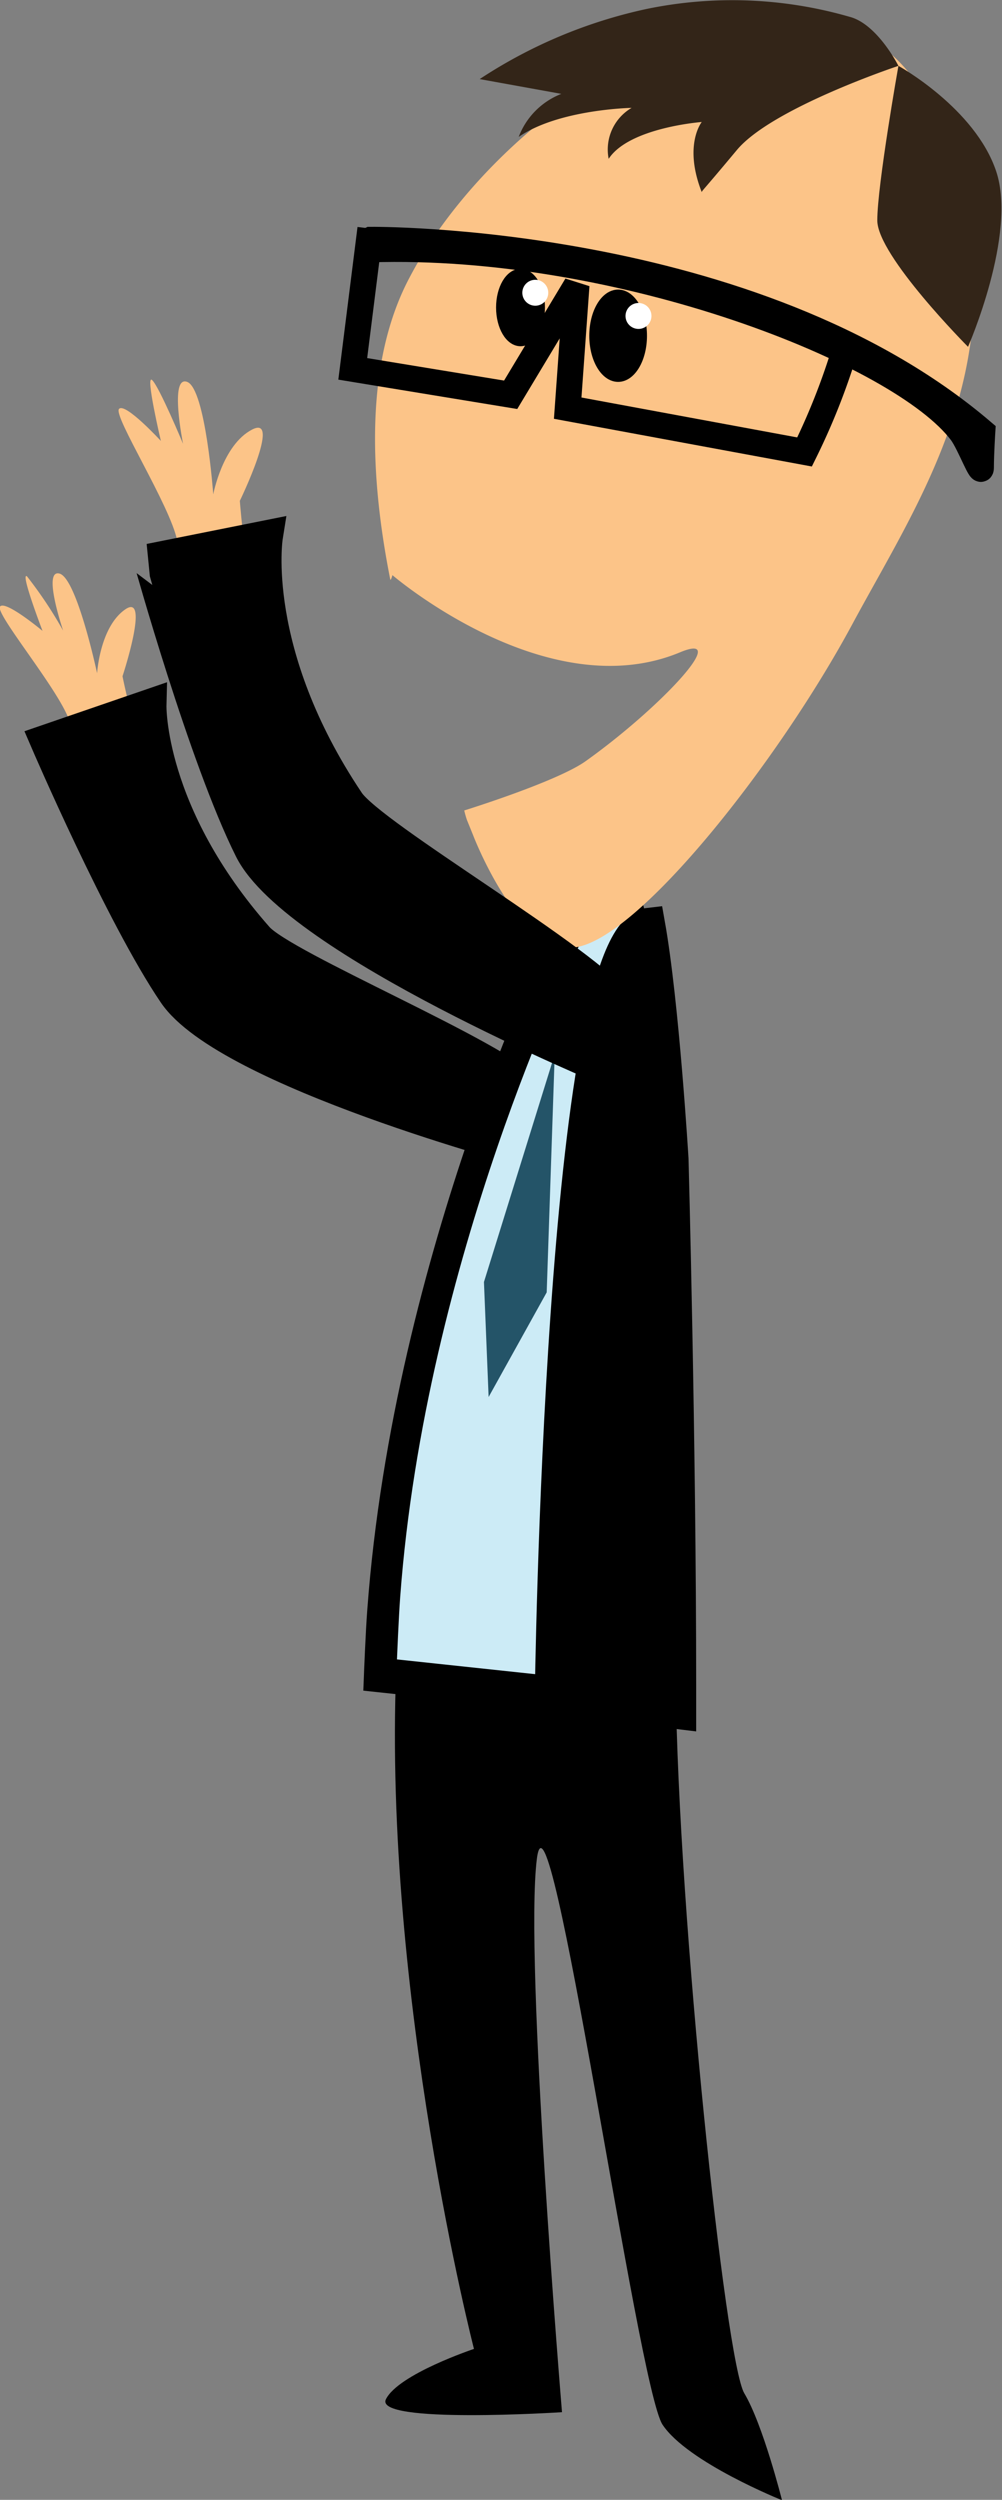 <?xml version="1.0" encoding="UTF-8"?>
<svg xmlns="http://www.w3.org/2000/svg" onmouseup="{ if(window.parent.document.onmouseup) window.parent.document.onmouseup(arguments[0]);}" viewBox="0 0 77.29 192.81"><rect x="0" y="0" width="77.29" height="192.81" fill="#808080" stroke="none"/><defs><style>.cls-1{fill:#fcc488;}.cls-2,.cls-4,.cls-8,.cls-9{stroke:#000;}.cls-2{stroke-width:2.52px;}.cls-3{fill:#ccebf6;}.cls-4{stroke-width:0.63px;}.cls-5{fill:#fff;}.cls-6{fill:#332518;}.cls-7{fill:#245468;}.cls-8{fill:none;stroke-width:2px;}.cls-9{stroke-width:1.91px;}</style></defs><g data-name="Layer 2" id="Layer_2"><g id="ProductOwner"><path data-cppathid="10000" d="M10.45,56.32c-.66-2.44-1-4.16-1-4.16s2.15-6.51.2-5.15-2.16,4.92-2.16,4.92S5.93,44.6,4.59,44.24s.28,4.4.28,4.4a32.49,32.49,0,0,0-2.79-4.19c-.55-.36,1.2,4.21,1.2,4.21S.38,46.24,0,46.79s4.52,6.39,5.34,8.77c.17.47,1.67,1.79,2,3.32C8.64,65,11.41,59.87,10.45,56.32Z" class="cls-1"/><path data-cppathid="10001" d="M40.79,88.82s2.91-1.54.2-4.49-19.18-9.72-21.15-12c-8.47-9.6-8.26-17.93-8.26-17.93l-8,2.75S9.36,70.6,13.45,76.62,40.79,88.82,40.79,88.82Z" class="cls-2"/><path data-cppathid="10002" d="M43.69,72.32s-12.07,24.52-14.1,51.9c-.13,1.67-.26,5.05-.26,5.05l22.13,2.36s0-1.37,0-2c0-18.75-.66-40-.66-40s-1.52-22.31-3.54-21.3S43.69,72.32,43.69,72.32Z" class="cls-2"/><path data-cppathid="10003" d="M30.78,124.92s-.17,2.58-.22,3.88c-1,25.18,6,52.37,6,52.37s-5.82,1.94-6.79,3.88,13.58,1,13.58,1-2.91-34.92-1.94-42.67,7.76,40.73,9.7,43.64,9.21,5.82,9.21,5.82-1.46-5.82-2.91-8.25S52.32,148,52.12,129.77v-1.46Z"/><path data-cppathid="10004" d="M44.36,73.52S32.81,97,30.87,123.16c-.12,1.6-.25,4.83-.25,4.83l21.17,2.26s0-1.31,0-1.94c0-17.94-.63-38.3-.63-38.3s-1.46-21.34-3.4-20.37S44.36,73.52,44.36,73.52Z" class="cls-3"/><path data-cppathid="10005" d="M42.51,130.91l9.93,1.21s0-1.4,0-2.06c0-19-.59-40.66-.59-40.66s-.72-12-1.81-18.12C43.25,72.06,42.51,130.91,42.51,130.91Z" class="cls-2"/><path data-cppathid="10006" d="M36.49,64.41s0,0-.47-1.16a7.29,7.29,0,0,1-.21-.74S43,60.28,45.2,58.69c5.69-4.06,11.24-10,7.31-8.4-10.29,4.34-22.24-5.93-22.24-5.93s-.13.49-.17.32c-1.57-7.94-2-16.74,1.52-23.33C39.74,5.92,64.92-7.89,72.23,9.17s-.81,28.43-6.5,39S49.24,72.46,44.34,73.07C40,73.61,36.49,64.41,36.49,64.41Z" class="cls-1"/><path data-cppathid="10007" d="M45.77,25.9c0,1.79.86,3.24,1.91,3.24s1.91-1.45,1.91-3.24-.86-3.25-1.91-3.25S45.77,24.1,45.77,25.9Z" class="cls-4"/><path data-cppathid="10008" d="M48.25,24.37a1,1,0,1,0,1-1A1,1,0,0,0,48.25,24.37Z" class="cls-5"/><ellipse data-cppathid="10009" ry="2.67" rx="1.57" cy="23.72" cx="40.15" class="cls-4"/><path data-cppathid="10010" d="M40.29,22.58a1,1,0,1,0,1-1A1,1,0,0,0,40.29,22.58Z" class="cls-5"/><path data-cppathid="10011" d="M69.3,5.08s-9.75,3.24-12.46,6.49-2.67,3.11-2.71,3.25c-1.43-3.64,0-5.41,0-5.41s-5.6.42-7.18,2.84a3.72,3.72,0,0,1,1.77-3.93s-5.61.1-8.71,2.24A5.75,5.75,0,0,1,43.3,7.24L37,6.1A37.85,37.85,0,0,1,49.88.69a32.6,32.6,0,0,1,15.63.6C67.67,1.83,69.3,5.08,69.3,5.08Z" class="cls-6"/><path data-cppathid="10012" d="M69.3,5.08S67.67,14.28,67.67,17s7,9.75,7,9.75,3.8-8.67,2.17-13.54S69.3,5.08,69.3,5.08Z" class="cls-6"/><polygon data-cppathid="10013" points="44.89 76.34 43.13 75.63 42.79 81.31 44.89 76.34" class="cls-7"/><polygon data-cppathid="10014" points="42.79 81.31 37.33 98.88 37.69 107.75 42.17 99.68 42.79 81.31" class="cls-7"/><path data-cppathid="10015" d="M65.44,26.07a51.66,51.66,0,0,1-3.38,8.79L43.79,31.48,44.47,22l-5.08,8.45-12.18-2,1.36-10.82" class="cls-8"/><path data-cppathid="10016" d="M28.57,18.45s29.54-.31,47.25,14.83c0,0-.11,1.75-.11,2.78,0,.81-.91-1.75-1.58-2.67C69.5,27.21,47.85,18.66,28.57,19.28,28.34,18.56,28.57,18.45,28.57,18.45Z" class="cls-9"/><path data-cppathid="10017" d="M19,43.25c-.36-2.72-.5-4.62-.5-4.62s3.24-6.68.95-5.5-3,5-3,5-.59-8.1-2-8.67-.33,4.77-.33,4.77-1.85-4.44-2.39-4.92.68,4.7.68,4.7-2.76-3-3.23-2.47S13.13,39,13.67,41.7c.1.53,1.53,2.16,1.66,3.86C15.83,52.33,19.55,47.21,19,43.25Z" class="cls-1"/><path data-cppathid="10018" d="M47,82.54s3.35-1.24.86-4.79-19.22-13.21-21-15.9c-7.73-11.53-6.3-20.46-6.3-20.46l-9,1.8S15.8,58.44,19.33,65.5,47,82.54,47,82.54Z" class="cls-2"/></g></g></svg>